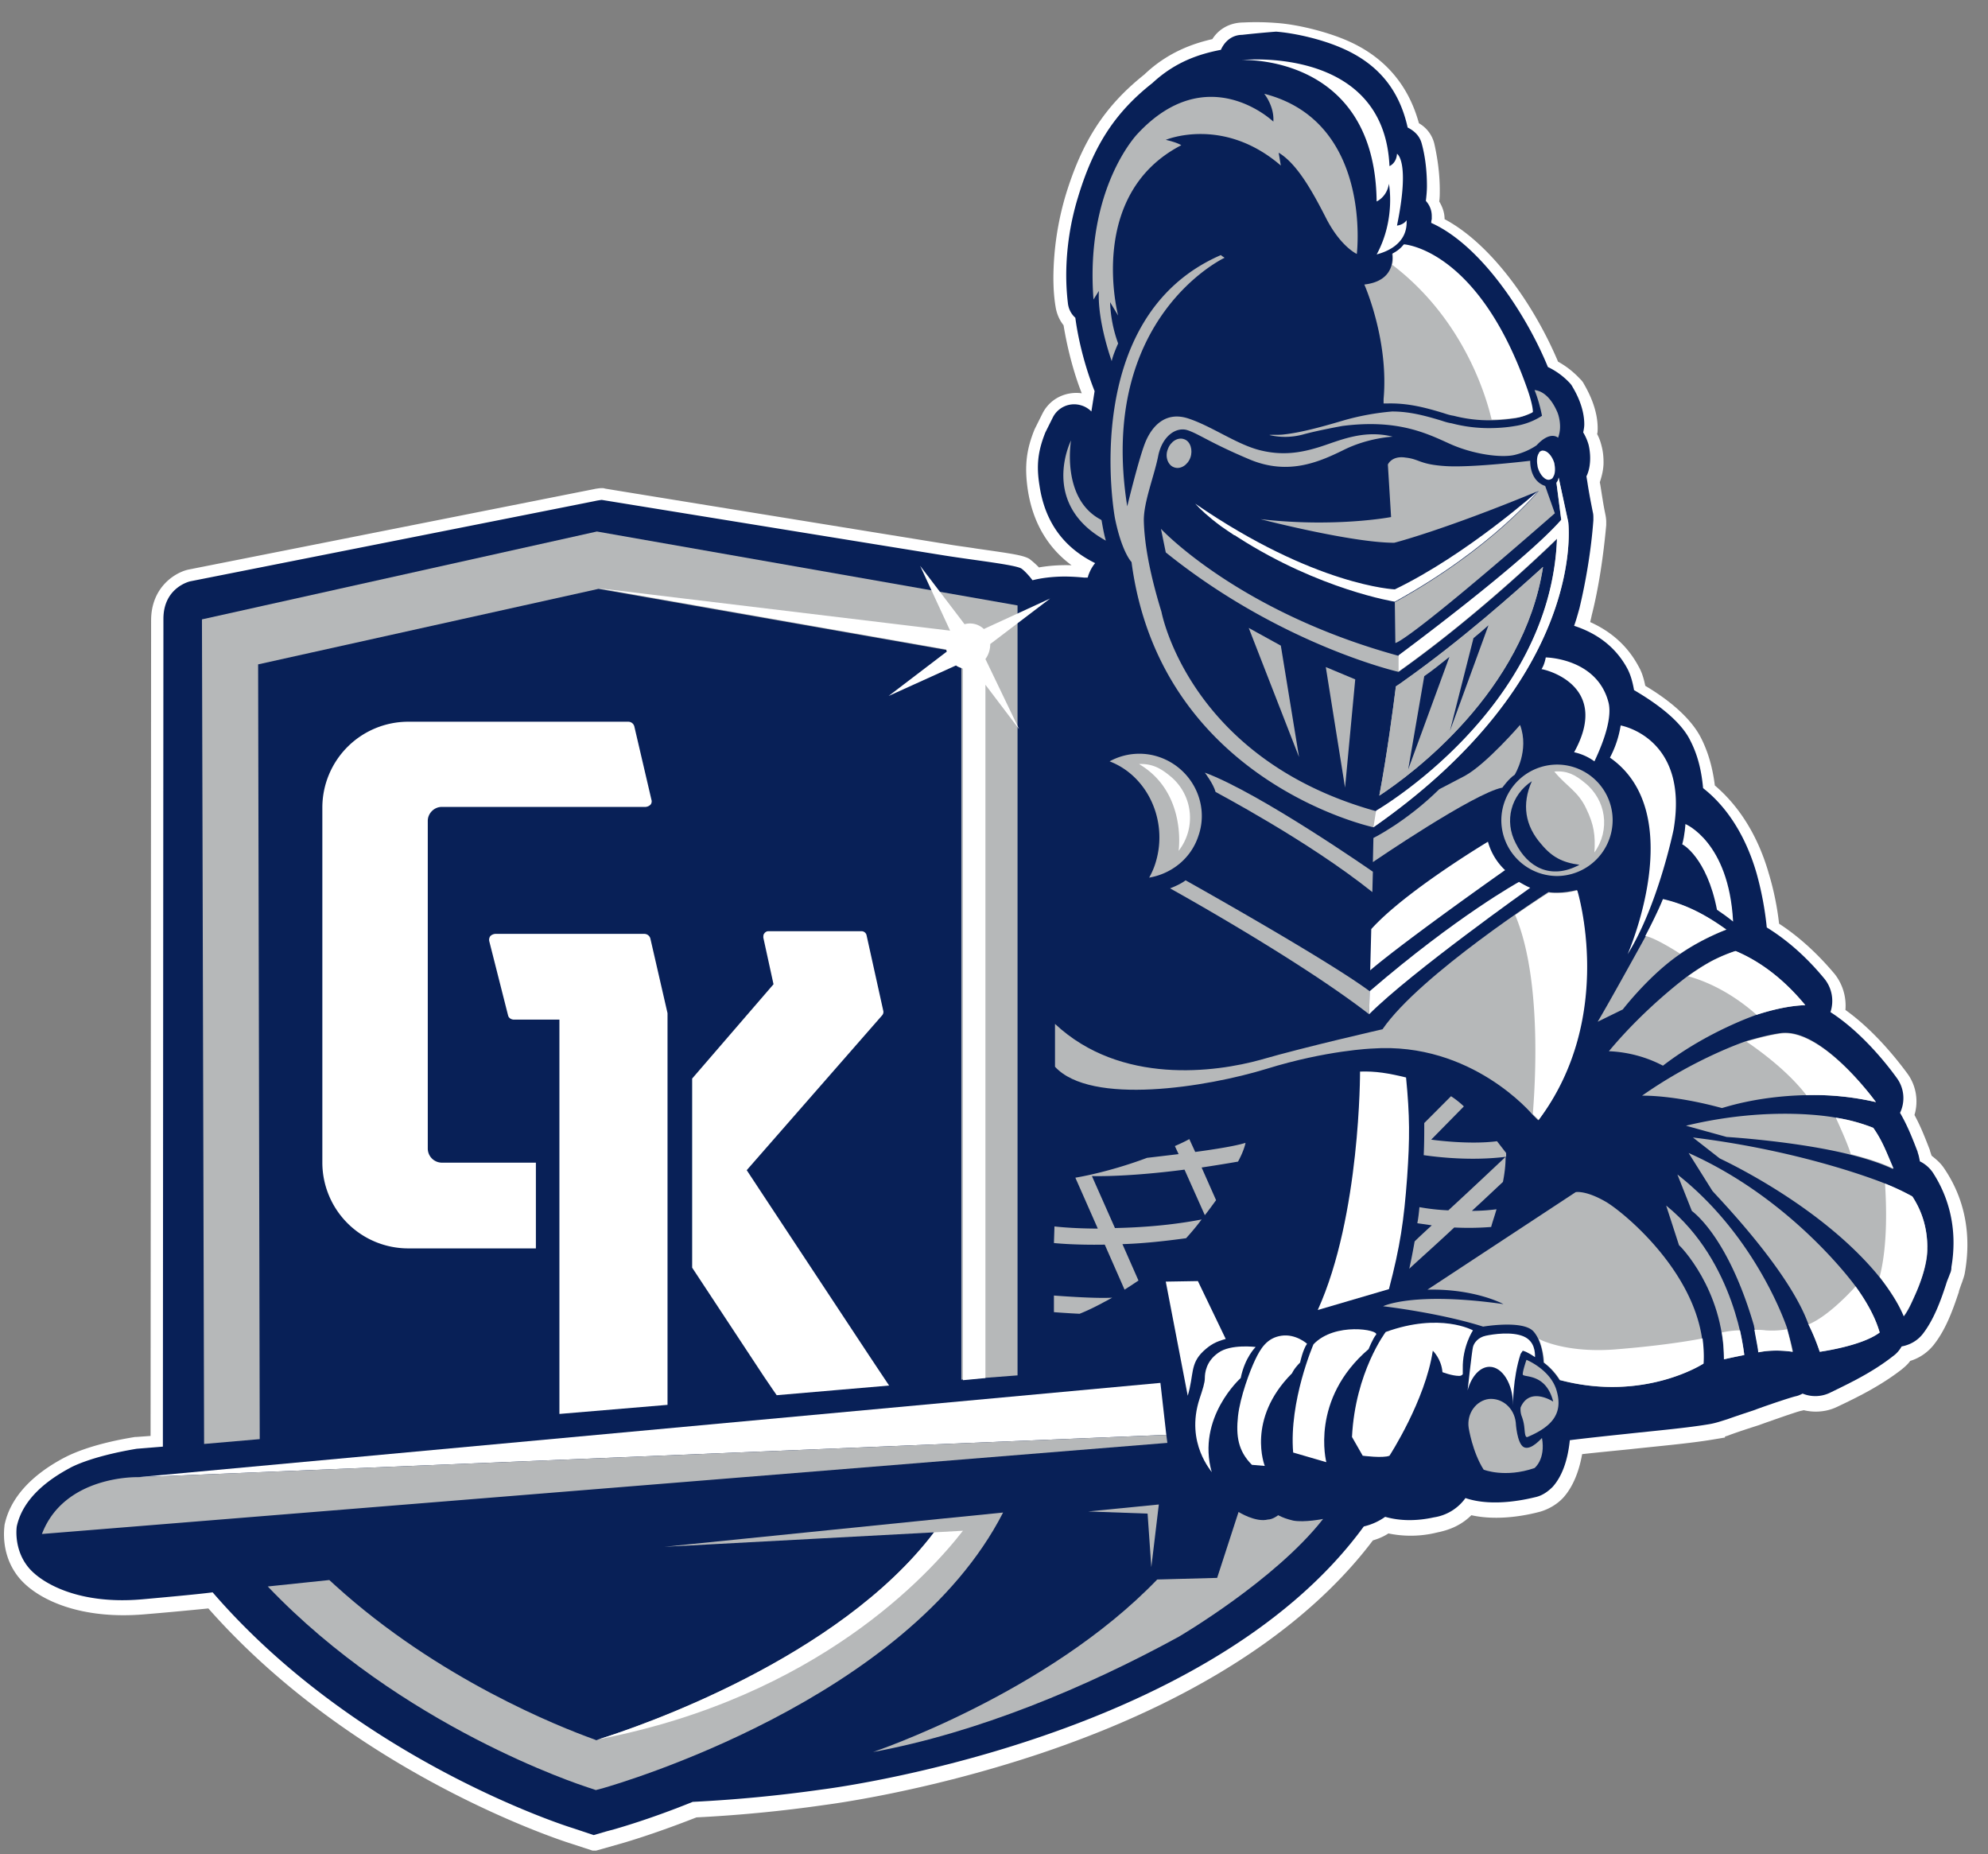 <svg width="89" height="83" fill="none" xmlns="http://www.w3.org/2000/svg"><rect width="100%" height="100%" fill="#808080" stroke="none"/><g clip-path="url(#a)"><path d="M87.026 52.28c-.144-.216-.336-.384-.551-.552l-.072-.216v-.023c-.216-.552-.407-1.056-.695-1.583a2.115 2.115 0 0 0-.311-1.847c-.408-.551-1.438-1.894-2.78-2.854a2.287 2.287 0 0 0-.479-1.606c-.766-.912-1.605-1.68-2.491-2.255a12.667 12.667 0 0 0-.456-2.23c-.479-1.679-1.317-3.021-2.42-3.957-.095-.767-.287-1.463-.598-2.086-.48-.983-1.582-1.823-2.516-2.374-.072-.36-.168-.648-.311-.888-.48-.887-1.198-1.534-2.157-1.966.024-.096.048-.192.072-.312.312-1.223.527-2.686.647-4.029v-.144c0-.143-.024-.263-.048-.383-.072-.336-.144-.816-.216-1.271l-.023-.12c.095-.288.167-.576.167-.887 0-.264-.024-.504-.096-.768a2.17 2.17 0 0 0-.191-.503c.024-.072.024-.168.024-.264 0-.624-.216-1.295-.623-1.99-.048-.097-.12-.169-.192-.24a3.906 3.906 0 0 0-.958-.744c-1.03-2.446-2.923-5.228-5.08-6.379 0-.288-.095-.552-.24-.791.025-.168.025-.336.025-.504 0-.72-.096-1.415-.24-2.062a1.45 1.45 0 0 0-.694-.936c-.48-1.75-1.582-3.021-3.307-3.74-.862-.36-2.084-.672-3.019-.744-.886-.072-1.485-.024-1.605-.024-.55.024-1.03.288-1.317.743-.84.192-1.99.576-3.043 1.583-1.773 1.415-2.78 2.974-3.522 5.396a13.238 13.238 0 0 0-.551 3.669c0 .456.024.887.096 1.319.047.312.167.6.359.84.168 1.03.455 2.134.815 3.045-.72-.096-1.414.24-1.75.887l-.335.672-.024.048c-.383.935-.455 1.678-.311 2.686.215 1.462.886 2.613 1.964 3.405a7.133 7.133 0 0 0-1.461.096 3.771 3.771 0 0 0-.431-.384c-.288-.168-.839-.24-2.348-.456-.431-.071-.863-.12-1.27-.191-1.342-.216-15.238-2.47-15.358-2.494l-.095-.024h-.096c-.048 0-.24.024-.336.048-.24.047-11.955 2.374-18.136 3.597-.575.12-1.677.767-1.677 2.278l-.024 36.5-.647.047h-.048c-2.085.336-2.995.84-3.187.936C1.374 66.045.44 67.076.2 68.275v.024c0 .048-.216 1.343.719 2.398.814.912 2.683 1.799 5.534 1.56a153.97 153.97 0 0 0 2.875-.265C15.845 79.38 25.117 82.376 25.5 82.496l1.102.36 1.102-.312c.264-.072 1.582-.456 3.474-1.199a62.077 62.077 0 0 0 5.703-.551c.167-.024 4.408-.552 9.607-2.279 8.553-2.853 12.842-6.738 14.974-9.568.24-.072.48-.168.695-.312a4.909 4.909 0 0 0 2.204-.048c.599-.12 1.102-.36 1.51-.767 1.293.288 2.683-.048 3.114-.168.383-.12.743-.336 1.006-.624.408-.455.695-1.127.839-1.942.647-.072 1.39-.144 2.108-.216 1.318-.144 2.707-.264 3.714-.432l.575-.096v-.047c.12-.025.215-.073.287-.097.336-.12.767-.263 1.222-.407.527-.192 1.63-.576 1.821-.624.072-.024.12-.024.192-.048.503.12 1.03.072 1.485-.144.91-.431 1.94-.935 2.9-1.678.143-.12.287-.24.382-.384.408-.12.791-.384 1.055-.72.55-.695.862-1.582 1.126-2.373v-.025c.048-.143.096-.287.144-.407.047-.144.095-.264.12-.408.31-1.726 0-3.333-.935-4.7Z" fill="#fff"/><path d="M55.616 1.56c-.455 0-.79.287-.958.67-1.006.193-2.06.553-3.067 1.488-1.677 1.319-2.635 2.806-3.33 5.108a12.022 12.022 0 0 0-.527 3.477c0 .432.024.84.072 1.247.024.264.144.504.335.672.144 1.103.48 2.326.863 3.285-.048.312-.096.6-.144.911a1.066 1.066 0 0 0-.503-.287 1.065 1.065 0 0 0-1.222.551l-.335.672c-.336.839-.408 1.486-.264 2.374.24 1.63 1.078 2.781 2.492 3.477-.12.144-.216.312-.288.504-.024.048-.024.096-.048.143h-.167a9.283 9.283 0 0 0-.839-.047c-.575 0-1.102.072-1.462.167-.143-.192-.359-.431-.503-.527-.287-.168-2.036-.36-3.402-.576-1.365-.216-15.381-2.494-15.381-2.494s-.192.024-.288.048c-.095.024-18.136 3.597-18.136 3.597s-1.198.264-1.198 1.679l-.024 36.547v.504l-1.174.096c-2.156.36-2.995.863-2.995.863-1.03.552-2.108 1.391-2.372 2.614 0 0-.168 1.056.575 1.895.623.695 2.276 1.607 5.031 1.367 1.606-.144 2.588-.24 3.163-.312 6.42 7.434 15.717 10.432 16.124 10.552l.36.12.574.192.576-.168.359-.096c.24-.072 1.605-.456 3.498-1.223a63.089 63.089 0 0 0 5.774-.552s17.202-2.086 24.27-11.775c.407-.096.719-.263.958-.431.671.192 1.414.192 2.18.024a2.125 2.125 0 0 0 1.414-.864c1.27.432 2.851.024 3.162-.048.288-.072.528-.24.743-.455.407-.456.671-1.151.767-2.087.767-.096 1.677-.192 2.587-.288 1.318-.143 2.684-.263 3.666-.431.288-.048.551-.144.79-.216.336-.12.767-.264 1.199-.408.647-.24 1.653-.575 1.868-.623.12-.024.216-.072.312-.12.407.168.862.144 1.246-.048.886-.432 1.892-.911 2.803-1.63.168-.12.287-.264.383-.432.384-.072.719-.264.959-.576.479-.623.79-1.463 1.03-2.206.048-.168.12-.312.168-.456a.664.664 0 0 0 .071-.312c.264-1.534-.024-2.997-.838-4.244a1.51 1.51 0 0 0-.551-.48s-.024 0-.024-.024c-.024-.12-.048-.264-.096-.384v-.024c-.24-.623-.455-1.175-.79-1.75a1.524 1.524 0 0 0-.144-1.559c-.432-.6-1.558-2.038-2.971-2.95a1.58 1.58 0 0 0-.264-1.486c-.79-.96-1.653-1.727-2.587-2.303a14.416 14.416 0 0 0-.456-2.422c-.479-1.655-1.317-2.974-2.395-3.813-.072-.791-.24-1.487-.575-2.134-.456-.935-1.654-1.75-2.516-2.254-.072-.408-.168-.72-.311-.984-.576-1.055-1.486-1.606-2.372-1.894.095-.264.167-.528.24-.792.287-1.199.526-2.614.622-3.933v-.095c0-.096 0-.168-.024-.264-.072-.36-.168-.84-.24-1.32l-.047-.287c.12-.24.167-.528.167-.815 0-.192-.024-.408-.071-.6a2.267 2.267 0 0 0-.24-.551c.024-.12.048-.24.048-.36 0-.504-.168-1.08-.527-1.679a.73.73 0 0 0-.12-.168 3.26 3.26 0 0 0-.982-.72c-.983-2.397-3.02-5.467-5.223-6.45 0-.096.024-.168.024-.168v-.144a.985.985 0 0 0-.264-.671c.024-.216.048-.432.048-.672 0-.647-.072-1.319-.24-1.918-.096-.336-.335-.552-.623-.696-.383-1.726-1.365-2.901-3.042-3.597-.79-.336-1.94-.623-2.851-.695-.91.072-1.51.143-1.51.143Z" fill="#082057"/><path d="m29.166 35.805-.767-3.286a.28.28 0 0 0-.263-.215h-9.871a3.846 3.846 0 0 0-3.834 3.837V52.04a3.846 3.846 0 0 0 3.834 3.837h5.726V52.04h-4.217a.635.635 0 0 1-.623-.623V36.74c0-.336.288-.623.623-.623h9.128a.357.357 0 0 0 .216-.096c.048-.048.072-.144.048-.216Z" fill="#fff"/><path d="M22.745 45.445c.024.12.144.192.264.192h2.035v17.65l4.84-.407V45.349l-.766-3.333a.28.28 0 0 0-.264-.216H22.17a.356.356 0 0 0-.216.096.279.279 0 0 0-.048.24l.839 3.31ZM34.605 62.208l.167.24 5.032-.432-.528-.791-.383-.576-4.863-7.362-.6-.911 6.062-6.93a.23.23 0 0 0 .048-.217l-.743-3.357a.233.233 0 0 0-.24-.192h-4.144a.218.218 0 0 0-.192.096c-.048.048-.048.12-.048.192l.456 2.086-3.642 4.221v8.465l3.21 4.868.408.6Z" fill="#fff"/><path d="m51.807 70.697 2.683-.072.958-2.95s.767.48 1.318.337c.216 0 .455-.192.455-.192.24.12.384.168.671.24.503.095 1.342-.073 1.342-.073-2.156 2.758-6.469 5.276-6.469 5.276-4.169 2.279-9.008 4.293-13.68 5.156 0 0 7.81-2.614 12.722-7.722Z" fill="#B6B8B9"/><path d="m53.628 57.34-1.438.024.983 5.108c.287-.96.095-1.415.694-1.99.336-.312.575-.432 1.007-.552l-1.246-2.59Z" fill="#fff"/><path d="M53.7 62.616c.143-.432.239-.72.239-.935 0-.216.048-.744.599-1.128.551-.407 1.677-.263 1.677-.263s-.48.455-.67 1.39c0 0-1.99 1.775-1.295 4.221.024-.024-1.197-1.295-.55-3.285ZM58.803 60.17s-1.102 2.542-.91 4.844l1.485.432s-.743-2.806 1.892-5.06c0 0 .192-.48.336-.648.144-.216-1.845-.575-2.803.432ZM58.204 60.985s.12-.575.311-.84c0 0-.503-.455-1.15-.359-.647.096-.934.575-1.174 1.08-.24.503-.67 1.654-.767 2.517-.095.887 0 1.559.623 2.182l.575.048s-.838-2.086 1.222-4.148c0 0 .072-.192.36-.48Z" fill="#fff"/><path d="M71.932 53.815c-.934-.552-1.39-.456-1.39-.456l-6.636 4.365c2.132-.048 3.402.647 3.402.647-4.05-.576-5.39.096-5.39.096s2.515.288 4.48.911c0 0 1.677-.288 2.204.168 0 0 .43.336.503 1.415v.024a2.9 2.9 0 0 1 .719.791h.023c3.762.984 6.398-.743 6.398-.743.24-3.597-3.379-6.643-4.313-7.218Z" fill="#B6B8B9"/><path d="M65.32 61.584c-.312 0-.743-.167-.743-.167-.048-.6-.432-.96-.432-.96-.335 2.23-1.94 4.7-1.94 4.7-.288.12-1.198 0-1.198 0l-.48-.839c.144-2.901 1.51-4.7 1.51-4.7 2.444-.887 3.905-.072 3.905-.072s-.479.72-.455 1.727v.24c0-.024-.024.072-.168.072Z" fill="#fff"/><path d="M68.218 64.774c-.311-.168-.359-1.103-.359-1.103-.072-.648-.599-1.103-1.198-1.055-.575.072-1.006.647-.91 1.295 0 0 .167 1.079.67 1.87 0 0 .959.384 2.277-.072 0 0 .503-.383.335-1.343 0-.024-.48.576-.815.408Z" fill="#B6B8B9"/><path d="M68.075 60.601c-.36 1.104-.336 2.303-.336 2.303 0-.96-.48-1.727-1.054-1.727-.431 0-.815.432-.982 1.055 0 0 .191-1.75.24-1.942.047-.192.239-.432.574-.504.336-.072 1.15-.192 1.677.024.527.216.527.743.527.935 0 0-.335-.24-.55-.287l-.097.143Z" fill="#fff"/><path d="M68.386 64.318c-.12.048-.12-.24-.144-.431a1.926 1.926 0 0 0-.12-.504c-.071-.192-.047-.384-.047-.384.407-.959 1.461-.263 1.461-.263-.335-1.32-1.365-1.055-1.365-1.223 0-.168.167-.648.167-.648s1.126.456 1.366 1.439c.263.983-.24 1.559-1.318 2.014Z" fill="#B6B8B9"/><path d="m51.95 61.896.264 2.326L6.19 66.117l45.76-4.22Z" fill="#fff"/><path d="m61.294 45.397.024-1.031c-1.94-1.439-8.241-4.964-8.241-4.964-.24.192-.695.36-.695.36s5.726 3.165 8.912 5.635ZM49.794 58.083c-.814.048-2.611-.096-2.611-.096v.744s.599.048 1.15.072c.599-.24 1.054-.504 1.461-.72ZM55.76 51.153c-.455.144-1.366.288-2.252.407l-.264-.575c-.215.12-.43.216-.647.312l.168.36c-.79.095-1.413.167-1.413.167-1.797.672-3.21.888-3.21.888l1.005 2.278c-1.173 0-1.94-.096-1.94-.096l-.024.743s.862.096 2.276.072l.886 2.015c.264-.168.48-.312.623-.408l-.718-1.63c.838-.025 1.797-.12 2.85-.265.24-.263.48-.551.695-.839-1.365.264-2.73.36-3.88.384l-1.031-2.326c1.246.024 2.851-.12 4.145-.288l.91 2.038c.192-.24.36-.48.503-.671l-.647-1.463c.959-.144 1.63-.264 1.63-.264.287-.527.335-.84.335-.84ZM66.996 54.126a8.78 8.78 0 0 1-1.102.072c.575-.527 1.079-1.007 1.39-1.295.072-.36.12-.743.12-1.127l-.048.048s-1.318 1.247-2.516 2.35a9.418 9.418 0 0 1-1.294-.143c-.023.24-.047.48-.095.719.143.024.36.048.647.096-.312.288-.575.527-.767.72-.072.407-.144.79-.24 1.222.408-.383 1.222-1.103 2.013-1.846.503.024 1.054.024 1.653-.024.048-.192.144-.456.24-.792Z" fill="#B6B8B9"/><path d="M67.02 51.08c-1.293.169-2.947-.071-2.947-.071l1.462-1.487s-.24-.24-.575-.456l-1.198 1.2c0 .455 0 .935-.024 1.438.67.096 2.156.264 3.69.072v-.168l-.408-.527ZM61.941 18.059h.168c.934-.024 1.725.191 2.515.431.144.048.288.096.456.12.838.216 1.7.264 2.683.12a2.87 2.87 0 0 0 .839-.264c0-.312-.216-.935-.216-.935-2.204-6.379-5.558-6.57-5.558-6.57s-.144.239-.504.407c0 0 .24 1.199-1.245 1.367 0 0 1.102 2.47.862 5.132v.192Z" fill="#B6B8B9"/><path d="M57.437 19.45c.695-.072 1.557-.288 2.684-.624a11.347 11.347 0 0 1 2.204-.408c.79 0 1.485.192 2.204.408.144.048.287.096.455.12a6.565 6.565 0 0 0 1.677.216c.36 0 .767-.024 1.174-.096.48-.072.91-.264 1.198-.456-.144-.72-.335-1.151-.335-1.151.263.024.695.216 1.03 1.007 0 0 .24.576.024 1.127 0 0-.336-.335-.959.336 0 0-.383.288-.982.432-.599.144-1.869-.024-2.923-.504s-2.348-1.103-4.792-.791c0 0-1.078.192-1.772.384a3.076 3.076 0 0 1-1.486.024c-.024-.024.383 0 .6-.024ZM69.608 22.975c-6.78 5.923-7.14 5.803-7.14 5.803l-.024-1.822c4.385-2.422 6.445-4.988 6.445-4.988-4.288 1.774-6.469 2.326-6.469 2.326-1.916 0-5.99-1.056-5.99-1.056 3.355.384 5.847-.095 5.847-.095l-.144-2.35s.167-.408.79-.312c.647.072.623.311 1.821.383 1.198.072 3.762-.24 3.762-.24s-.048.888.67 1.128l.432 1.223Z" fill="#B6B8B9"/><path d="M69.895 23.287c-1.7 1.942-7.283 6.067-7.283 6.067-7.188-1.967-10.638-5.684-10.638-5.684l.216 1.055c5.151 4.15 10.422 5.348 10.422 5.348 3.762-2.662 7.092-5.947 7.092-5.947-.288 7.674-8.098 12.182-8.098 12.182-8.386-2.326-9.608-8.92-9.608-8.92-.598-1.943-.766-3.214-.79-4.054-.024-.839.479-2.062.647-2.95.191-.887.814-1.294 1.317-1.126.504.168 1.03.575 2.803 1.319 1.75.719 3.14.072 4.217-.456 1.078-.528 2.157-.576 2.157-.576-1.318-.335-2.42.192-3.259.456-.838.264-1.677.408-2.707.144-1.03-.264-2.156-1.08-3.187-1.415-1.03-.336-1.629.36-1.916 1.055-.288.696-.815 2.878-.815 2.878-1.342-8.465 4.36-11.127 4.36-11.127-.12-.072-.167-.12-.167-.12-6.421 2.782-4.744 11.775-4.744 11.775.311 1.534.743 1.966.743 1.966 1.294 9.832 10.829 11.87 10.829 11.87 9.655-6.738 8.72-13.669 8.72-13.669l-.43-1.99s0 .12-.096.24l.215 1.678ZM80.868 49.018a12.27 12.27 0 0 1 3.115.312s-2.372-3.31-4.24-3.093c-.528.072-1.055.215-1.558.36 0 0-2.252.743-4.672 2.445 0 0 1.366-.048 3.57.552 0 .024 1.462-.528 3.785-.576ZM82.833 51.68c.767.192 1.414.408 1.917.648-.288-.744-.48-1.271-.887-1.847a7.873 7.873 0 0 0-1.677-.455s-2.827-.576-6.708.36l1.82.503s3.163.192 5.535.791ZM84.15 57.172c.456.576.84 1.175 1.079 1.75.168-.215.311-.503.455-.839.695-1.51.6-2.254.6-2.254 0-.815-.217-1.583-.672-2.278-.383-.192-.79-.384-1.222-.576 0 0-3.498-1.439-8.6-2.062l1.197.935c-.024 0 4.504 2.039 7.164 5.324Z" fill="#B6B8B9"/><path d="M80.964 59.282c.216.432.384.864.504 1.223 0 0 1.868-.263 2.683-.863-.192-.671-.575-1.367-1.078-2.062 0 0-2.78-3.885-7.475-5.972l1.054 1.679c-.024.024 3.402 3.453 4.312 5.995ZM78.52 59.33s.192 1.008.216 1.2c.336-.072.863-.12 1.533-.025-.071-.36-.167-.695-.263-1.055 0 0-1.318-4.053-4.912-6.882l.647 1.63c-.024 0 1.582 1.032 2.78 5.132ZM75.238 42.687c1.007-.695 2.06-1.079 2.06-1.079-.862-.6-1.796-1.127-2.85-1.343-.168.48-.551 1.2-.767 1.631 0 0-1.677 3.046-2.156 3.837l1.126-.552s1.198-1.558 2.587-2.494ZM77.682 42.567a6.881 6.881 0 0 0-.886.36s-.48.216-1.246.768c0 0-1.869 1.367-3.522 3.357.623.024 1.51.168 2.42.647 1.988-1.534 4.192-2.278 4.192-2.278.743-.24 1.486-.407 2.18-.431-.886-1.056-1.916-1.919-3.138-2.423Z" fill="#B6B8B9"/><path d="M77.179 60.841s.527-.12.91-.192c0 0-.383-4.172-3.498-6.69l.575 1.774c.024 0 1.989 1.967 2.013 5.108Z" fill="#B6B8B9"/><path d="m58.994 58.635 3.187-.935c.503-1.919.67-3.046.815-5.013.12-1.726.12-2.733-.049-4.46-.79-.192-1.365-.288-2.06-.264 0-.024.024 6.451-1.893 10.672ZM69.08 20.169h-.047c-.072.024-.12.048-.144.12-.096.144-.096.384-.048.623.096.36.36.624.551.552.072-.024.12-.048.144-.12.096-.144.096-.384.048-.623-.096-.312-.312-.552-.503-.552Z" fill="#fff"/><path d="M53.029 19.665c-.288-.12-.623.096-.743.432-.144.336 0 .72.263.815.288.12.623-.096.743-.431.12-.336 0-.72-.263-.816ZM62.876 30.457l-.168.12-.216.144c-.12.959-.383 2.973-.742 4.892 1.461-.96 6.468-4.652 7.33-10.24-1.293 1.175-3.665 3.285-6.204 5.084Z" fill="#B6B8B9"/><path d="m62.876 30.457-.168.12-.216.144c-.12.959-.383 2.973-.742 4.892 1.461-.96 6.468-4.652 7.33-10.24-1.293 1.175-3.665 3.285-6.204 5.084ZM60.672 30.409l-.456 4.844-.862-5.396 1.318.552ZM57.341 28.898l.815 4.988-2.252-5.78 1.437.792Z" fill="#B6B8B9"/><path d="M62.444 26.38s-3.57-.144-8.936-3.837c.215.24.599.6 1.15 1.007.215.144.407.288.599.408h.024c.048.024.096.072.144.096 3.665 2.35 7.02 2.878 7.02 2.878 4.384-2.422 6.444-4.988 6.444-4.988s-3.21 2.877-6.445 4.436Z" fill="#fff"/><path d="m63.762 30.265-.719 4.173 1.845-5.036c-.36.287-.743.6-1.126.863Z" fill="#082057"/><path fill-rule="evenodd" clip-rule="evenodd" d="m65.966 28.562-1.054 4.15 1.725-4.725c-.216.192-.431.384-.67.575Z" fill="#082057"/><path d="M51.903 33.886a2.766 2.766 0 0 0-2.228.192c1.7.648 2.635 2.662 2.06 4.532-.072.24-.168.456-.288.672.983-.168 1.87-.84 2.205-1.87.503-1.44-.288-3.022-1.75-3.526ZM11.628 64.414l-.072-34.677 15.238-3.38 16.244 2.853v32.542l2.516-.191V27.099L26.722 23.79 9.041 27.723l.096 36.907 2.491-.216Z" fill="#B6B8B9"/><path d="M50.992 34.198c.6-.024.983.192 1.438.575a2.403 2.403 0 0 1 .335 3.31s.383-2.614-1.773-3.885Z" fill="#fff"/><path d="M1.877 68.66c1.006-2.639 4.289-2.543 4.289-2.543l46.048-1.895.048.36L1.877 68.66ZM69.704 34.222a2.506 2.506 0 0 0-2.492 2.494 2.506 2.506 0 0 0 2.492 2.494 2.506 2.506 0 0 0 2.492-2.494 2.49 2.49 0 0 0-2.492-2.494Z" fill="#B6B8B9"/><path d="M68.578 34.965c-.934.624-1.246 1.775-.719 2.782.527 1.055 1.557 1.655 2.851.96-.742-.096-1.222-.336-1.7-.912-.744-.84-.887-1.798-.432-2.83Z" fill="#082057"/><path d="M69.584 34.534c.575-.048.934.144 1.366.503.958.768 1.15 2.11.43 3.118.049-.767-.023-1.247-.358-1.943-.36-.791-.887-1.007-1.438-1.678Z" fill="#fff"/><path fill-rule="evenodd" clip-rule="evenodd" d="m61.438 39.93.024-.912s-5.055-3.525-7.523-4.436c0 0 .383.503.48.863-.025 0 4.072 2.134 7.019 4.484ZM64.433 35.325c-1.485 1.463-2.947 2.182-2.947 2.182l-.024 1.08s4.528-3.094 5.798-3.334c0 0 .288-.407.551-.575 0 0 .671-1.08.24-2.23 0 0-1.51 1.75-2.468 2.277-.958.504-1.15.6-1.15.6Z" fill="#B6B8B9"/><path fill-rule="evenodd" clip-rule="evenodd" d="M72.555 32.471a4.62 4.62 0 0 1-.48 1.44c3.57 2.493.791 8.8.791 8.8 1.366-2.182 2.06-5.587 2.06-5.587.695-4.125-2.371-4.653-2.371-4.653ZM70.47 33.67c.336.072.647.216.91.408.145-.312.863-1.799.624-2.662-.527-1.966-2.803-1.99-2.803-1.99s-.048.312-.192.527c.024-.024 3.163.648 1.462 3.717Z" fill="#fff"/><path d="M66.613 37.675s-3.69 2.207-5.223 3.91l-.048 1.846c1.605-1.367 6.038-4.485 6.038-4.485a2.757 2.757 0 0 1-.767-1.27Z" fill="#fff"/><path d="M70.59 39.834c-.287.072-.575.12-.886.12-.12 0-.24 0-.383-.025 0 0-5.75 3.694-7.428 6.14 0 0-3.474.791-5.462 1.367-1.989.551-6.253 1.15-9.2-1.607v1.918c1.605 1.751 6.804.912 9.463.096 2.708-.839 4.744-.911 4.744-.911 4.456-.312 7.164 2.95 7.164 2.95l.263.264c3.474-4.677 1.725-10.312 1.725-10.312Z" fill="#B6B8B9"/><path d="M68.003 39.474s-2.755 1.51-6.685 4.892l-.024 1.031c1.893-1.894 7.212-5.66 7.212-5.66-.168-.071-.335-.167-.503-.263ZM76.867 40.72c.216.145.456.313.72.528v-.023c-.193-3.55-2.133-4.341-2.133-4.341s-.024.48-.144.911c0-.024 1.102.576 1.557 2.926Z" fill="#fff"/><path d="M57.341 7.41c-2.587-2.23-5.151-1.15-5.151-1.15.527.12.695.24.695.24-4.265 2.206-2.827 7.626-2.827 7.626l-.36-.6a5.932 5.932 0 0 0 .36 1.847s-.24.527-.288.791c0 0-.647-1.775-.575-3.142l-.24.384c-.383-4.988 1.965-7.41 1.965-7.41 3.139-3.381 6.086-.552 6.086-.552.048-.695-.408-1.247-.408-1.247 4.864 1.247 4.145 7.17 4.145 7.17s-.695-.311-1.341-1.534c-.623-1.223-1.318-2.494-2.157-2.998l.096.576ZM49.315 23.287l-.024-.024c-1.797-.936-1.342-3.55-1.342-3.55s-1.437 2.83 1.558 4.485c-.096-.336-.144-.648-.192-.912Z" fill="#B6B8B9"/><path d="M62.971 9.857c-.143.216-.43.24-.43.24.598-2.902 0-3.214 0-3.214-.025.432-.336.552-.336.552-.24-5.42-6.613-4.748-6.613-4.748s5.966-.288 6.038 6.33c0 0 .455-.191.55-.79 0 0 .312 1.582-.55 3.165 0-.024 1.413-.264 1.341-1.535ZM79.742 46.26c-.527.073-1.054.216-1.557.36.67.456 1.869 1.343 2.683 2.398a12.265 12.265 0 0 1 3.115.312s-2.372-3.285-4.24-3.07ZM83.863 50.481a7.873 7.873 0 0 0-1.677-.455c.24.527.551 1.223.671 1.63.767.192 1.414.408 1.917.648-.312-.72-.503-1.247-.91-1.823ZM78.64 45.421c.743-.24 1.486-.407 2.18-.431-.862-1.056-1.916-1.919-3.114-2.423a6.88 6.88 0 0 0-.886.36s-.48.216-1.246.768c.695.191 1.844.647 3.066 1.726ZM84.15 59.642c-.19-.671-.574-1.367-1.077-2.062-.527.575-1.366 1.39-2.109 1.702.216.432.384.864.504 1.223-.025 0 1.868-.24 2.683-.863ZM74.448 40.241s0 .024 0 0c-.192.48-.551 1.2-.791 1.655.455.072 1.557.791 1.557.791 1.007-.695 2.06-1.079 2.06-1.079-.838-.623-1.772-1.127-2.826-1.367ZM85.684 58.06c-.144.311-.287.623-.455.839-.24-.576-.623-1.151-1.078-1.751.383-1.487.287-3.381.24-4.173.43.168.838.36 1.221.576.456.695.671 1.463.671 2.278-.024-.024.096.743-.599 2.23ZM76.22 59.906c.048.36.072.743.048 1.127 0 0-2.635 1.727-6.397.743h-.023a2.899 2.899 0 0 0-.72-.791v-.024a2.958 2.958 0 0 0-.239-1.031s1.222.671 3.57.456c2.372-.192 3.761-.48 3.761-.48ZM79.048 59.546c-.168-.024-.336-.024-.504-.024.048.312.168.864.168 1.007.336-.072.863-.12 1.534-.024a15.355 15.355 0 0 0-.24-1.007 4.073 4.073 0 0 1-.958.048ZM77.083 59.642c.072.384.096.767.096 1.2 0 0 .527-.12.91-.193 0 0-.048-.431-.191-1.103-.312 0-.6.048-.815.096ZM61.486 37.028c9.655-6.739 8.721-13.67 8.721-13.67l-.431-1.99s0 .12-.096.24l.215 1.654c-1.7 1.943-7.283 6.068-7.283 6.068v.72c3.762-2.663 7.092-5.948 7.092-5.948-.288 7.674-8.098 12.182-8.098 12.182l-.12.744ZM62.325 11.847c.071-.263.023-.503.023-.503.336-.168.504-.408.504-.408s3.354.192 5.558 6.571c0 0 .216.623.216.935-.24.12-.528.24-.839.264-.36.048-.67.072-1.006.072-.024.024-.767-4.125-4.457-6.93Z" fill="#fff"/><path d="m42.271 67.964-12.53 1.27 12.075-.647c-4.289 5.66-13.225 8.705-14.998 9.257l-.12.048-.12-.048c-1.533-.552-6.948-2.686-11.572-6.883l-.263-.24-2.755.288c5.99 6.283 13.967 8.873 14.327 8.993l.36.12.358-.096c.575-.168 13.561-3.909 17.874-12.326l-2.636.264Z" fill="#B6B8B9"/><path d="M41.816 68.587c-4.289 5.66-13.225 8.705-14.998 9.257 9.799-1.895 14.782-7.386 16.292-9.329l-1.294.072Z" fill="#fff"/><path d="m48.716 67.652 3.163-.312-.336 2.806-.167-2.398-2.66-.096Z" fill="#B6B8B9"/><path d="M67.835 40.96c.886-.623 1.51-1.007 1.51-1.007.12.024.239.024.383.024.311 0 .599-.047.886-.12 0 0 1.75 5.636-1.725 10.264-.096-.095-.191-.167-.263-.263-.024 0 .575-5.66-.791-8.897ZM44.116 29.498c.144-.192.216-.432.216-.672l2.683-2.038-2.97 1.367-.025-.024a.902.902 0 0 0-.838-.192l-1.989-2.614 1.342 2.902-15.717-1.895 15.549 2.734c0 .024 0 .072.024.096l-2.611 1.99 3.018-1.367c.096.072.192.096.312.144v31.847l1.006-.096V30.65l1.51 1.99-1.51-3.141Z" fill="#fff"/></g><defs><clipPath id="a"><path fill="#fff" transform="translate(.152 .936)" d="M0 0h87.928v81.896H0z"/></clipPath></defs></svg>